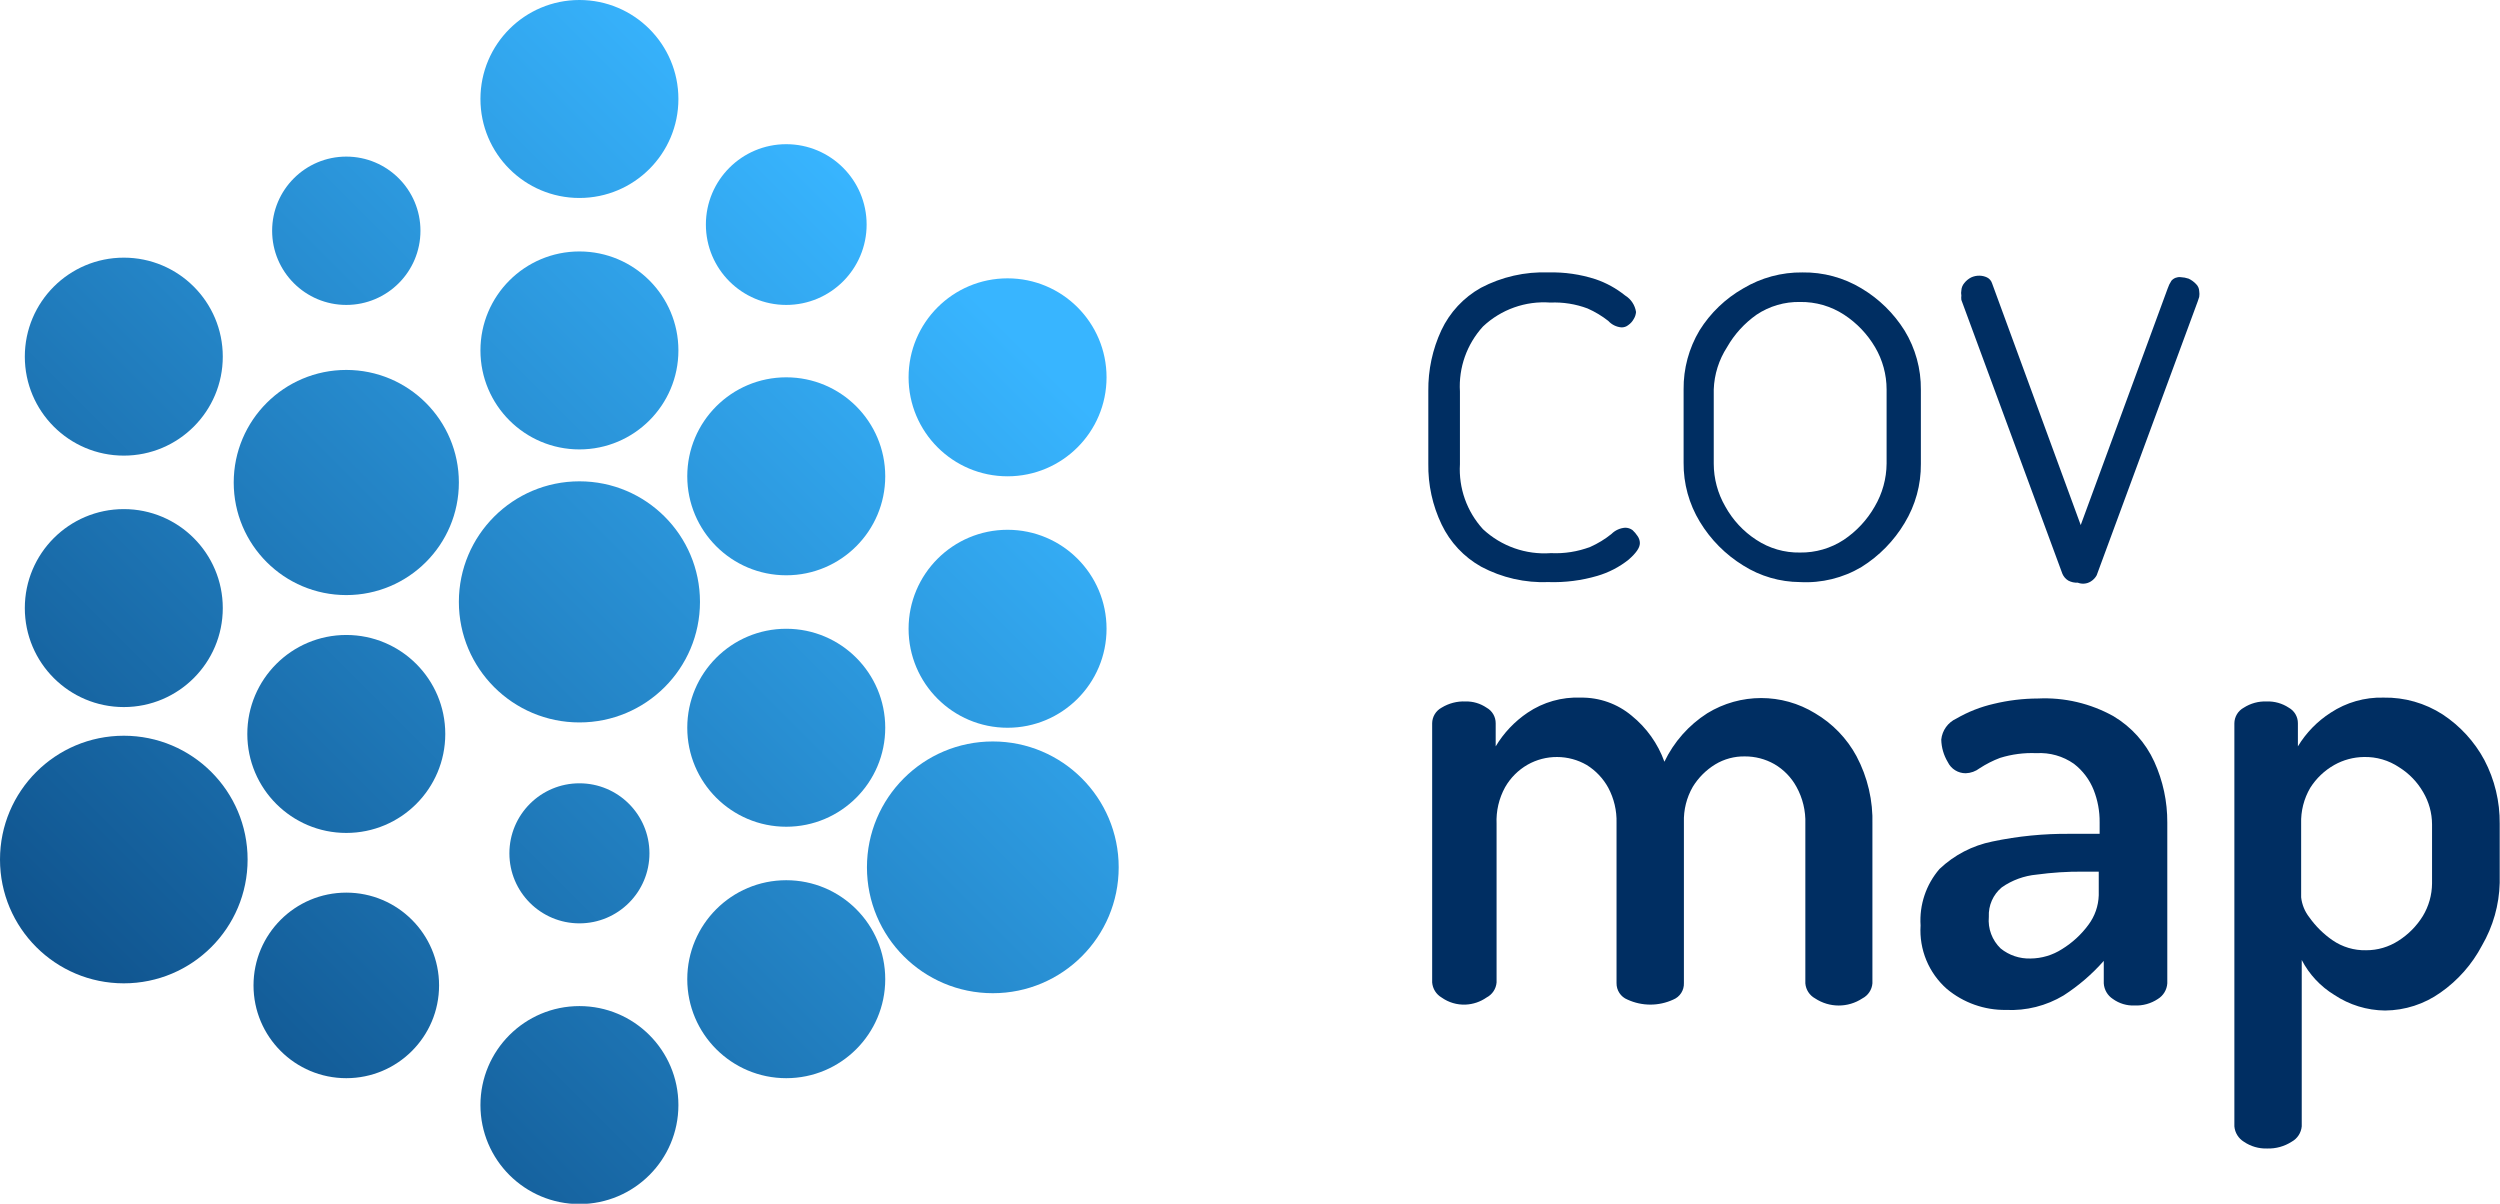 <svg id="ey2c00g78zep1"
  xmlns="http://www.w3.org/2000/svg" viewBox="0 0 84.61 40.74" shape-rendering="geometricPrecision" text-rendering="geometricPrecision">
  <style>
    <![CDATA[#ey2c00g78zep46_ts {animation: ey2c00g78zep46_ts__ts 6000ms linear infinite normal forwards}@keyframes ey2c00g78zep46_ts__ts { 0% {transform: translate(19.61px,37.4px) scale(1,1);animation-timing-function: cubic-bezier(0.445,0.05,0.55,0.95)} 20% {transform: translate(19.61px,37.4px) scale(0.784,0.784);animation-timing-function: cubic-bezier(0.445,0.05,0.55,0.95)} 45% {transform: translate(19.61px,37.4px) scale(0.947,0.947);animation-timing-function: cubic-bezier(0.445,0.05,0.55,0.95)} 71.667% {transform: translate(19.61px,37.4px) scale(0.704,0.704);animation-timing-function: cubic-bezier(0.445,0.05,0.55,0.95)} 100% {transform: translate(19.61px,37.4px) scale(1,1)} }#ey2c00g78zep47_ts {animation: ey2c00g78zep47_ts__ts 6000ms linear infinite normal forwards}@keyframes ey2c00g78zep47_ts__ts { 0% {transform: translate(19.61px,28.88px) scale(1,1)} 66.667% {transform: translate(19.61px,28.88px) scale(1.674,1.674)} 100% {transform: translate(19.61px,28.88px) scale(1,1)} }#ey2c00g78zep48_ts {animation: ey2c00g78zep48_ts__ts 6000ms linear infinite normal forwards}@keyframes ey2c00g78zep48_ts__ts { 0% {transform: translate(19.64px,20.37px) scale(1,1);animation-timing-function: cubic-bezier(0.445,0.05,0.55,0.95)} 50% {transform: translate(19.64px,20.37px) scale(0.547,0.547);animation-timing-function: cubic-bezier(0.445,0.05,0.55,0.95)} 100% {transform: translate(19.64px,20.37px) scale(1,1)} }#ey2c00g78zep49_ts {animation: ey2c00g78zep49_ts__ts 6000ms linear infinite normal forwards}@keyframes ey2c00g78zep49_ts__ts { 0% {transform: translate(19.61px,11.86px) scale(1,1);animation-timing-function: cubic-bezier(0.445,0.05,0.55,0.95)} 30% {transform: translate(19.61px,11.86px) scale(0.778,0.778);animation-timing-function: cubic-bezier(0.445,0.05,0.55,0.95)} 100% {transform: translate(19.61px,11.86px) scale(1,1)} }#ey2c00g78zep50_ts {animation: ey2c00g78zep50_ts__ts 6000ms linear infinite normal forwards}@keyframes ey2c00g78zep50_ts__ts { 0% {transform: translate(19.61px,3.35px) scale(1,1);animation-timing-function: cubic-bezier(0.445,0.05,0.55,0.95)} 16.667% {transform: translate(19.61px,3.35px) scale(0.759,0.759);animation-timing-function: cubic-bezier(0.445,0.05,0.55,0.95)} 33.333% {transform: translate(19.61px,3.35px) scale(1,1);animation-timing-function: cubic-bezier(0.445,0.05,0.55,0.95)} 75% {transform: translate(19.61px,3.35px) scale(0.517,0.517);animation-timing-function: cubic-bezier(0.445,0.05,0.55,0.95)} 100% {transform: translate(19.61px,3.35px) scale(1,1)} }#ey2c00g78zep51_ts {animation: ey2c00g78zep51_ts__ts 6000ms linear infinite normal forwards}@keyframes ey2c00g78zep51_ts__ts { 0% {transform: translate(11.72px,33.28px) scale(1,1);animation-timing-function: cubic-bezier(0.445,0.05,0.55,0.95)} 61.667% {transform: translate(11.72px,33.28px) scale(1.419,1.419);animation-timing-function: cubic-bezier(0.445,0.05,0.55,0.95)} 100% {transform: translate(11.72px,33.28px) scale(1,1)} }#ey2c00g78zep52_ts {animation: ey2c00g78zep52_ts__ts 6000ms linear infinite normal forwards}@keyframes ey2c00g78zep52_ts__ts { 0% {transform: translate(11.72px,24.84px) scale(1,1);animation-timing-function: cubic-bezier(0.445,0.05,0.55,0.95)} 46.667% {transform: translate(11.72px,24.84px) scale(0.535,0.535);animation-timing-function: cubic-bezier(0.445,0.05,0.55,0.95)} 100% {transform: translate(11.72px,24.84px) scale(1,1)} }#ey2c00g78zep53_ts {animation: ey2c00g78zep53_ts__ts 6000ms linear infinite normal forwards}@keyframes ey2c00g78zep53_ts__ts { 0% {transform: translate(11.72px,16.33px) scale(1,1);animation-timing-function: cubic-bezier(0.445,0.05,0.55,0.95)} 50% {transform: translate(11.72px,16.33px) scale(0.653,0.653);animation-timing-function: cubic-bezier(0.445,0.05,0.55,0.95)} 100% {transform: translate(11.72px,16.33px) scale(1,1)} }#ey2c00g78zep54_ts {animation: ey2c00g78zep54_ts__ts 6000ms linear infinite normal forwards}@keyframes ey2c00g78zep54_ts__ts { 0% {transform: translate(11.72px,7.6px) scale(1,1);animation-timing-function: cubic-bezier(0.445,0.05,0.55,0.95)} 25% {transform: translate(11.72px,7.6px) scale(1.298,1.298);animation-timing-function: cubic-bezier(0.445,0.05,0.55,0.95)} 100% {transform: translate(11.72px,7.6px) scale(1,1)} }#ey2c00g78zep55_ts {animation: ey2c00g78zep55_ts__ts 6000ms linear infinite normal forwards}@keyframes ey2c00g78zep55_ts__ts { 0% {transform: translate(4.19px,29.09px) scale(1,1);animation-timing-function: cubic-bezier(0.42,0,1,1)} 33.333% {transform: translate(4.19px,29.09px) scale(0.482,0.482);animation-timing-function: cubic-bezier(0.42,0,1,1)} 100% {transform: translate(4.19px,29.09px) scale(1,1)} }#ey2c00g78zep56_ts {animation: ey2c00g78zep56_ts__ts 6000ms linear infinite normal forwards}@keyframes ey2c00g78zep56_ts__ts { 0% {transform: translate(4.19px,20.58px) scale(1,1);animation-timing-function: cubic-bezier(0.445,0.05,0.55,0.95)} 38.333% {transform: translate(4.19px,20.58px) scale(1,1);animation-timing-function: cubic-bezier(0.445,0.05,0.55,0.95)} 71.667% {transform: translate(4.19px,20.58px) scale(0.836,0.836);animation-timing-function: cubic-bezier(0.445,0.05,0.55,0.95)} 100% {transform: translate(4.19px,20.58px) scale(1,1)} }#ey2c00g78zep57_ts {animation: ey2c00g78zep57_ts__ts 6000ms linear infinite normal forwards}@keyframes ey2c00g78zep57_ts__ts { 0% {transform: translate(4.19px,12.07px) scale(1,1);animation-timing-function: cubic-bezier(0.445,0.05,0.55,0.95)} 50% {transform: translate(4.19px,12.07px) scale(0.748,0.748);animation-timing-function: cubic-bezier(0.445,0.05,0.55,0.95)} 100% {transform: translate(4.19px,12.07px) scale(1,1)} }#ey2c00g78zep58_ts {animation: ey2c00g78zep58_ts__ts 6000ms linear infinite normal forwards}@keyframes ey2c00g78zep58_ts__ts { 0% {transform: translate(26.61px,33.14px) scale(1,1);animation-timing-function: cubic-bezier(0.445,0.05,0.55,0.95)} 13.333% {transform: translate(26.61px,33.14px) scale(0.805,0.805);animation-timing-function: cubic-bezier(0.445,0.05,0.55,0.95)} 58.333% {transform: translate(26.61px,33.14px) scale(1,1);animation-timing-function: cubic-bezier(0.445,0.05,0.55,0.95)} 83.333% {transform: translate(26.61px,33.14px) scale(0.797,0.797);animation-timing-function: cubic-bezier(0.445,0.05,0.55,0.95)} 100% {transform: translate(26.61px,33.14px) scale(1,1)} }#ey2c00g78zep59_ts {animation: ey2c00g78zep59_ts__ts 6000ms linear infinite normal forwards}@keyframes ey2c00g78zep59_ts__ts { 0% {transform: translate(26.61px,24.84px) scale(1,1);animation-timing-function: cubic-bezier(0.445,0.05,0.55,0.95)} 21.667% {transform: translate(26.61px,24.84px) scale(1,1);animation-timing-function: cubic-bezier(0.445,0.05,0.55,0.95)} 86.667% {transform: translate(26.61px,24.84px) scale(0.767,0.767);animation-timing-function: cubic-bezier(0.445,0.05,0.55,0.95)} 100% {transform: translate(26.61px,24.84px) scale(1,1)} }#ey2c00g78zep60_ts {animation: ey2c00g78zep60_ts__ts 6000ms linear infinite normal forwards}@keyframes ey2c00g78zep60_ts__ts { 0% {transform: translate(26.61px,16.33px) scale(1,1);animation-timing-function: cubic-bezier(0.445,0.05,0.55,0.95)} 43.333% {transform: translate(26.61px,16.33px) scale(1.25,1.25);animation-timing-function: cubic-bezier(0.445,0.05,0.55,0.95)} 98.333% {transform: translate(26.61px,16.33px) scale(1,1)} 100% {transform: translate(26.61px,16.33px) scale(1,1)} }#ey2c00g78zep61_ts {animation: ey2c00g78zep61_ts__ts 6000ms linear infinite normal forwards}@keyframes ey2c00g78zep61_ts__ts { 0% {transform: translate(33.601px,29.354px) scale(1,1);animation-timing-function: cubic-bezier(0.445,0.05,0.55,0.95)} 33.333% {transform: translate(33.601px,29.354px) scale(0.68,0.68);animation-timing-function: cubic-bezier(0.445,0.05,0.55,0.95)} 100% {transform: translate(33.601px,29.354px) scale(1,1)} }#ey2c00g78zep62_ts {animation: ey2c00g78zep62_ts__ts 6000ms linear infinite normal forwards}@keyframes ey2c00g78zep62_ts__ts { 0% {transform: translate(34.1px,21.28px) scale(1,1)} 5% {transform: translate(34.1px,21.28px) scale(1,1);animation-timing-function: cubic-bezier(0.445,0.05,0.55,0.95)} 36.667% {transform: translate(34.1px,21.28px) scale(0.743,0.743);animation-timing-function: cubic-bezier(0.445,0.05,0.55,0.95)} 70% {transform: translate(34.1px,21.28px) scale(1,1);animation-timing-function: cubic-bezier(0.445,0.05,0.55,0.95)} 100% {transform: translate(34.1px,21.28px) scale(1,1)} }#ey2c00g78zep63_ts {animation: ey2c00g78zep63_ts__ts 6000ms linear infinite normal forwards}@keyframes ey2c00g78zep63_ts__ts { 0% {transform: translate(34.1px,12.77px) scale(1,1);animation-timing-function: cubic-bezier(0.445,0.05,0.55,0.95)} 66.667% {transform: translate(34.1px,12.77px) scale(0.67,0.67);animation-timing-function: cubic-bezier(0.445,0.05,0.55,0.95)} 100% {transform: translate(34.1px,12.77px) scale(1,1)} }#ey2c00g78zep64_ts {animation: ey2c00g78zep64_ts__ts 6000ms linear infinite normal forwards}@keyframes ey2c00g78zep64_ts__ts { 0% {transform: translate(26.61px,7.6px) scale(1,1)} 50% {transform: translate(26.61px,7.6px) scale(1.494,1.494)} 100% {transform: translate(26.61px,7.6px) scale(1,1)} }]]></style>
  <defs>
    <clipPath id="ey2c00g78zep2">
      <circle id="ey2c00g78zep3" r="3.35" transform="matrix(1 0 0 1 19.61 37.4)" fill="url(#ey2c00g78zep3-fill)" stroke="none" stroke-width="1"/>
    </clipPath>
    <clipPath id="ey2c00g78zep4">
      <circle id="ey2c00g78zep5" r="2.37" transform="matrix(1 0 0 1 19.61 28.88)" fill="url(#ey2c00g78zep5-fill)" stroke="none" stroke-width="1"/>
    </clipPath>
    <clipPath id="ey2c00g78zep6">
      <circle id="ey2c00g78zep7" r="4.08" transform="matrix(1 0 0 1 19.61 20.37)" fill="url(#ey2c00g78zep7-fill)" stroke="none" stroke-width="1"/>
    </clipPath>
    <clipPath id="ey2c00g78zep8">
      <circle id="ey2c00g78zep9" r="3.35" transform="matrix(1 0 0 1 19.61 11.86)" fill="url(#ey2c00g78zep9-fill)" stroke="none" stroke-width="1"/>
    </clipPath>
    <clipPath id="ey2c00g78zep10">
      <circle id="ey2c00g78zep11" r="3.35" transform="matrix(1 0 0 1 19.61 3.35)" fill="url(#ey2c00g78zep11-fill)" stroke="none" stroke-width="1"/>
    </clipPath>
    <clipPath id="ey2c00g78zep12">
      <circle id="ey2c00g78zep13" r="3.14" transform="matrix(1 0 0 1 11.72 33.35)" fill="url(#ey2c00g78zep13-fill)" stroke="none" stroke-width="1"/>
    </clipPath>
    <clipPath id="ey2c00g78zep14">
      <circle id="ey2c00g78zep15" r="3.35" transform="matrix(1 0 0 1 11.72 24.84)" fill="url(#ey2c00g78zep15-fill)" stroke="none" stroke-width="1"/>
    </clipPath>
    <clipPath id="ey2c00g78zep16">
      <circle id="ey2c00g78zep17" r="3.81" transform="matrix(1 0 0 1 11.72 16.33)" fill="url(#ey2c00g78zep17-fill)" stroke="none" stroke-width="1"/>
    </clipPath>
    <clipPath id="ey2c00g78zep18">
      <circle id="ey2c00g78zep19" r="2.51" transform="matrix(1 0 0 1 11.72 7.81)" fill="url(#ey2c00g78zep19-fill)" stroke="none" stroke-width="1"/>
    </clipPath>
    <clipPath id="ey2c00g78zep20">
      <circle id="ey2c00g78zep21" r="4.19" transform="matrix(1 0 0 1 4.19 29.09)" fill="url(#ey2c00g78zep21-fill)" stroke="none" stroke-width="1"/>
    </clipPath>
    <clipPath id="ey2c00g78zep22">
      <circle id="ey2c00g78zep23" r="3.35" transform="matrix(1 0 0 1 4.19 20.58)" fill="url(#ey2c00g78zep23-fill)" stroke="none" stroke-width="1"/>
    </clipPath>
    <clipPath id="ey2c00g78zep24">
      <circle id="ey2c00g78zep25" r="3.35" transform="matrix(1 0 0 1 4.19 12.07)" fill="url(#ey2c00g78zep25-fill)" stroke="none" stroke-width="1"/>
    </clipPath>
    <clipPath id="ey2c00g78zep26">
      <circle id="ey2c00g78zep27" r="3.35" transform="matrix(1 0 0 1 26.61 33.14)" fill="url(#ey2c00g78zep27-fill)" stroke="none" stroke-width="1"/>
    </clipPath>
    <clipPath id="ey2c00g78zep28">
      <circle id="ey2c00g78zep29" r="3.35" transform="matrix(1 0 0 1 26.61 24.63)" fill="url(#ey2c00g78zep29-fill)" stroke="none" stroke-width="1"/>
    </clipPath>
    <clipPath id="ey2c00g78zep30">
      <circle id="ey2c00g78zep31" r="3.35" transform="matrix(1 0 0 1 26.61 16.12)" fill="url(#ey2c00g78zep31-fill)" stroke="none" stroke-width="1"/>
    </clipPath>
    <clipPath id="ey2c00g78zep32">
      <circle id="ey2c00g78zep33" r="4.26" transform="matrix(1 0 0 1 34.1 29.79)" fill="url(#ey2c00g78zep33-fill)" stroke="none" stroke-width="1"/>
    </clipPath>
    <clipPath id="ey2c00g78zep34">
      <circle id="ey2c00g78zep35" r="3.35" transform="matrix(1 0 0 1 34.1 21.28)" fill="url(#ey2c00g78zep35-fill)" stroke="none" stroke-width="1"/>
    </clipPath>
    <clipPath id="ey2c00g78zep36">
      <circle id="ey2c00g78zep37" r="3.35" transform="matrix(1 0 0 1 34.1 12.77)" fill="url(#ey2c00g78zep37-fill)" stroke="none" stroke-width="1"/>
    </clipPath>
    <clipPath id="ey2c00g78zep38">
      <circle id="ey2c00g78zep39" r="2.72" transform="matrix(1 0 0 1 26.61 7.6)" fill="url(#ey2c00g78zep39-fill)" stroke="none" stroke-width="1"/>
    </clipPath>
    <linearGradient id="ey2c00g78zep3-fill" x1="-16.85" y1="16.84" x2="20.39" y2="-20.4" spreadMethod="pad" gradientUnits="userSpaceOnUse">
      <stop id="ey2c00g78zep3-fill-0" offset="0%" stop-color="rgb(0,46,98)"/>
      <stop id="ey2c00g78zep3-fill-1" offset="100%" stop-color="rgb(56,181,255)"/>
    </linearGradient>
    <linearGradient id="ey2c00g78zep5-fill" x1="-21.1" y1="21.11" x2="16.14" y2="-16.13" spreadMethod="pad" gradientUnits="userSpaceOnUse">
      <stop id="ey2c00g78zep5-fill-0" offset="0%" stop-color="rgb(0,46,98)"/>
      <stop id="ey2c00g78zep5-fill-1" offset="100%" stop-color="rgb(56,181,255)"/>
    </linearGradient>
    <linearGradient id="ey2c00g78zep7-fill" x1="-25.36" y1="25.36" x2="11.88" y2="-11.88" spreadMethod="pad" gradientUnits="userSpaceOnUse">
      <stop id="ey2c00g78zep7-fill-0" offset="0%" stop-color="rgb(0,46,98)"/>
      <stop id="ey2c00g78zep7-fill-1" offset="100%" stop-color="rgb(56,181,255)"/>
    </linearGradient>
    <linearGradient id="ey2c00g78zep9-fill" x1="-29.61" y1="29.62" x2="7.63" y2="-7.62" spreadMethod="pad" gradientUnits="userSpaceOnUse">
      <stop id="ey2c00g78zep9-fill-0" offset="0%" stop-color="rgb(0,46,98)"/>
      <stop id="ey2c00g78zep9-fill-1" offset="100%" stop-color="rgb(56,181,255)"/>
    </linearGradient>
    <linearGradient id="ey2c00g78zep11-fill" x1="-33.87" y1="33.87" x2="3.37" y2="-3.37" spreadMethod="pad" gradientUnits="userSpaceOnUse">
      <stop id="ey2c00g78zep11-fill-0" offset="0%" stop-color="rgb(0,46,98)"/>
      <stop id="ey2c00g78zep11-fill-1" offset="100%" stop-color="rgb(56,181,255)"/>
    </linearGradient>
    <linearGradient id="ey2c00g78zep13-fill" x1="-14.93" y1="14.93" x2="22.32" y2="-22.32" spreadMethod="pad" gradientUnits="userSpaceOnUse">
      <stop id="ey2c00g78zep13-fill-0" offset="0%" stop-color="rgb(0,46,98)"/>
      <stop id="ey2c00g78zep13-fill-1" offset="100%" stop-color="rgb(56,181,255)"/>
    </linearGradient>
    <linearGradient id="ey2c00g78zep15-fill" x1="-19.18" y1="19.18" x2="18.06" y2="-18.06" spreadMethod="pad" gradientUnits="userSpaceOnUse">
      <stop id="ey2c00g78zep15-fill-0" offset="0%" stop-color="rgb(0,46,98)"/>
      <stop id="ey2c00g78zep15-fill-1" offset="100%" stop-color="rgb(56,181,255)"/>
    </linearGradient>
    <linearGradient id="ey2c00g78zep17-fill" x1="-23.44" y1="23.43" x2="13.8" y2="-13.81" spreadMethod="pad" gradientUnits="userSpaceOnUse">
      <stop id="ey2c00g78zep17-fill-0" offset="0%" stop-color="rgb(0,46,98)"/>
      <stop id="ey2c00g78zep17-fill-1" offset="100%" stop-color="rgb(56,181,255)"/>
    </linearGradient>
    <linearGradient id="ey2c00g78zep19-fill" x1="-27.69" y1="27.7" x2="9.55" y2="-9.54" spreadMethod="pad" gradientUnits="userSpaceOnUse">
      <stop id="ey2c00g78zep19-fill-0" offset="0%" stop-color="rgb(0,46,98)"/>
      <stop id="ey2c00g78zep19-fill-1" offset="100%" stop-color="rgb(56,181,255)"/>
    </linearGradient>
    <linearGradient id="ey2c00g78zep21-fill" x1="-13.29" y1="13.29" x2="23.95" y2="-23.95" spreadMethod="pad" gradientUnits="userSpaceOnUse">
      <stop id="ey2c00g78zep21-fill-0" offset="0%" stop-color="rgb(0,46,98)"/>
      <stop id="ey2c00g78zep21-fill-1" offset="100%" stop-color="rgb(56,181,255)"/>
    </linearGradient>
    <linearGradient id="ey2c00g78zep23-fill" x1="-17.55" y1="17.54" x2="19.69" y2="-19.7" spreadMethod="pad" gradientUnits="userSpaceOnUse">
      <stop id="ey2c00g78zep23-fill-0" offset="0%" stop-color="rgb(0,46,98)"/>
      <stop id="ey2c00g78zep23-fill-1" offset="100%" stop-color="rgb(56,181,255)"/>
    </linearGradient>
    <linearGradient id="ey2c00g78zep25-fill" x1="-21.8" y1="21.8" x2="15.44" y2="-15.44" spreadMethod="pad" gradientUnits="userSpaceOnUse">
      <stop id="ey2c00g78zep25-fill-0" offset="0%" stop-color="rgb(0,46,98)"/>
      <stop id="ey2c00g78zep25-fill-1" offset="100%" stop-color="rgb(56,181,255)"/>
    </linearGradient>
    <linearGradient id="ey2c00g78zep27-fill" x1="-22.48" y1="22.47" x2="14.76" y2="-14.77" spreadMethod="pad" gradientUnits="userSpaceOnUse">
      <stop id="ey2c00g78zep27-fill-0" offset="0%" stop-color="rgb(0,46,98)"/>
      <stop id="ey2c00g78zep27-fill-1" offset="100%" stop-color="rgb(56,181,255)"/>
    </linearGradient>
    <linearGradient id="ey2c00g78zep29-fill" x1="-26.73" y1="26.73" x2="10.51" y2="-10.51" spreadMethod="pad" gradientUnits="userSpaceOnUse">
      <stop id="ey2c00g78zep29-fill-0" offset="0%" stop-color="rgb(0,46,98)"/>
      <stop id="ey2c00g78zep29-fill-1" offset="100%" stop-color="rgb(56,181,255)"/>
    </linearGradient>
    <linearGradient id="ey2c00g78zep31-fill" x1="-30.99" y1="30.98" x2="6.25" y2="-6.26" spreadMethod="pad" gradientUnits="userSpaceOnUse">
      <stop id="ey2c00g78zep31-fill-0" offset="0%" stop-color="rgb(0,46,98)"/>
      <stop id="ey2c00g78zep31-fill-1" offset="100%" stop-color="rgb(56,181,255)"/>
    </linearGradient>
    <linearGradient id="ey2c00g78zep33-fill" x1="-27.9" y1="27.9" x2="9.34" y2="-9.35" spreadMethod="pad" gradientUnits="userSpaceOnUse">
      <stop id="ey2c00g78zep33-fill-0" offset="0%" stop-color="rgb(0,46,98)"/>
      <stop id="ey2c00g78zep33-fill-1" offset="100%" stop-color="rgb(56,181,255)"/>
    </linearGradient>
    <linearGradient id="ey2c00g78zep35-fill" x1="-32.15" y1="32.15" x2="5.09" y2="-5.09" spreadMethod="pad" gradientUnits="userSpaceOnUse">
      <stop id="ey2c00g78zep35-fill-0" offset="0%" stop-color="rgb(0,46,98)"/>
      <stop id="ey2c00g78zep35-fill-1" offset="100%" stop-color="rgb(56,181,255)"/>
    </linearGradient>
    <linearGradient id="ey2c00g78zep37-fill" x1="-36.41" y1="36.4" x2="0.83" y2="-0.84" spreadMethod="pad" gradientUnits="userSpaceOnUse">
      <stop id="ey2c00g78zep37-fill-0" offset="0%" stop-color="rgb(0,46,98)"/>
      <stop id="ey2c00g78zep37-fill-1" offset="100%" stop-color="rgb(56,181,255)"/>
    </linearGradient>
    <linearGradient id="ey2c00g78zep39-fill" x1="-35.25" y1="35.25" x2="2" y2="-1.99" spreadMethod="pad" gradientUnits="userSpaceOnUse">
      <stop id="ey2c00g78zep39-fill-0" offset="0%" stop-color="rgb(0,46,98)"/>
      <stop id="ey2c00g78zep39-fill-1" offset="100%" stop-color="rgb(56,181,255)"/>
    </linearGradient>
    <linearGradient id="ey2c00g78zep46-fill" x1="-16.85" y1="16.84" x2="20.39" y2="-20.4" spreadMethod="pad" gradientUnits="userSpaceOnUse">
      <stop id="ey2c00g78zep46-fill-0" offset="0%" stop-color="rgb(0,46,98)"/>
      <stop id="ey2c00g78zep46-fill-1" offset="100%" stop-color="rgb(56,181,255)"/>
    </linearGradient>
    <linearGradient id="ey2c00g78zep47-fill" x1="-21.1" y1="21.11" x2="16.14" y2="-16.13" spreadMethod="pad" gradientUnits="userSpaceOnUse">
      <stop id="ey2c00g78zep47-fill-0" offset="0%" stop-color="rgb(0,46,98)"/>
      <stop id="ey2c00g78zep47-fill-1" offset="100%" stop-color="rgb(56,181,255)"/>
    </linearGradient>
    <linearGradient id="ey2c00g78zep48-fill" x1="-25.36" y1="25.36" x2="11.88" y2="-11.88" spreadMethod="pad" gradientUnits="userSpaceOnUse">
      <stop id="ey2c00g78zep48-fill-0" offset="0%" stop-color="rgb(0,46,98)"/>
      <stop id="ey2c00g78zep48-fill-1" offset="100%" stop-color="rgb(56,181,255)"/>
    </linearGradient>
    <linearGradient id="ey2c00g78zep49-fill" x1="-29.61" y1="29.62" x2="7.63" y2="-7.62" spreadMethod="pad" gradientUnits="userSpaceOnUse">
      <stop id="ey2c00g78zep49-fill-0" offset="0%" stop-color="rgb(0,46,98)"/>
      <stop id="ey2c00g78zep49-fill-1" offset="100%" stop-color="rgb(56,181,255)"/>
    </linearGradient>
    <linearGradient id="ey2c00g78zep50-fill" x1="-33.87" y1="33.87" x2="3.37" y2="-3.37" spreadMethod="pad" gradientUnits="userSpaceOnUse">
      <stop id="ey2c00g78zep50-fill-0" offset="0%" stop-color="rgb(0,46,98)"/>
      <stop id="ey2c00g78zep50-fill-1" offset="100%" stop-color="rgb(56,181,255)"/>
    </linearGradient>
    <linearGradient id="ey2c00g78zep51-fill" x1="-14.93" y1="14.93" x2="22.32" y2="-22.32" spreadMethod="pad" gradientUnits="userSpaceOnUse">
      <stop id="ey2c00g78zep51-fill-0" offset="0%" stop-color="rgb(0,46,98)"/>
      <stop id="ey2c00g78zep51-fill-1" offset="100%" stop-color="rgb(56,181,255)"/>
    </linearGradient>
    <linearGradient id="ey2c00g78zep52-fill" x1="-19.18" y1="19.18" x2="18.06" y2="-18.06" spreadMethod="pad" gradientUnits="userSpaceOnUse">
      <stop id="ey2c00g78zep52-fill-0" offset="0%" stop-color="rgb(0,46,98)"/>
      <stop id="ey2c00g78zep52-fill-1" offset="100%" stop-color="rgb(56,181,255)"/>
    </linearGradient>
    <linearGradient id="ey2c00g78zep53-fill" x1="-23.44" y1="23.43" x2="13.8" y2="-13.81" spreadMethod="pad" gradientUnits="userSpaceOnUse">
      <stop id="ey2c00g78zep53-fill-0" offset="0%" stop-color="rgb(0,46,98)"/>
      <stop id="ey2c00g78zep53-fill-1" offset="100%" stop-color="rgb(56,181,255)"/>
    </linearGradient>
    <linearGradient id="ey2c00g78zep54-fill" x1="-27.69" y1="27.7" x2="9.55" y2="-9.54" spreadMethod="pad" gradientUnits="userSpaceOnUse">
      <stop id="ey2c00g78zep54-fill-0" offset="0%" stop-color="rgb(0,46,98)"/>
      <stop id="ey2c00g78zep54-fill-1" offset="100%" stop-color="rgb(56,181,255)"/>
    </linearGradient>
    <linearGradient id="ey2c00g78zep55-fill" x1="-13.29" y1="13.29" x2="23.95" y2="-23.95" spreadMethod="pad" gradientUnits="userSpaceOnUse">
      <stop id="ey2c00g78zep55-fill-0" offset="0%" stop-color="rgb(0,46,98)"/>
      <stop id="ey2c00g78zep55-fill-1" offset="100%" stop-color="rgb(56,181,255)"/>
    </linearGradient>
    <linearGradient id="ey2c00g78zep56-fill" x1="-17.55" y1="17.54" x2="19.69" y2="-19.7" spreadMethod="pad" gradientUnits="userSpaceOnUse">
      <stop id="ey2c00g78zep56-fill-0" offset="0%" stop-color="rgb(0,46,98)"/>
      <stop id="ey2c00g78zep56-fill-1" offset="100%" stop-color="rgb(56,181,255)"/>
    </linearGradient>
    <linearGradient id="ey2c00g78zep57-fill" x1="-21.8" y1="21.8" x2="15.44" y2="-15.44" spreadMethod="pad" gradientUnits="userSpaceOnUse">
      <stop id="ey2c00g78zep57-fill-0" offset="0%" stop-color="rgb(0,46,98)"/>
      <stop id="ey2c00g78zep57-fill-1" offset="100%" stop-color="rgb(56,181,255)"/>
    </linearGradient>
    <linearGradient id="ey2c00g78zep58-fill" x1="-22.48" y1="22.47" x2="14.76" y2="-14.77" spreadMethod="pad" gradientUnits="userSpaceOnUse">
      <stop id="ey2c00g78zep58-fill-0" offset="0%" stop-color="rgb(0,46,98)"/>
      <stop id="ey2c00g78zep58-fill-1" offset="100%" stop-color="rgb(56,181,255)"/>
    </linearGradient>
    <linearGradient id="ey2c00g78zep59-fill" x1="-26.73" y1="26.73" x2="10.51" y2="-10.51" spreadMethod="pad" gradientUnits="userSpaceOnUse">
      <stop id="ey2c00g78zep59-fill-0" offset="0%" stop-color="rgb(0,46,98)"/>
      <stop id="ey2c00g78zep59-fill-1" offset="100%" stop-color="rgb(56,181,255)"/>
    </linearGradient>
    <linearGradient id="ey2c00g78zep60-fill" x1="-30.99" y1="30.98" x2="6.25" y2="-6.26" spreadMethod="pad" gradientUnits="userSpaceOnUse">
      <stop id="ey2c00g78zep60-fill-0" offset="0%" stop-color="rgb(0,46,98)"/>
      <stop id="ey2c00g78zep60-fill-1" offset="100%" stop-color="rgb(56,181,255)"/>
    </linearGradient>
    <linearGradient id="ey2c00g78zep61-fill" x1="-27.9" y1="27.9" x2="9.34" y2="-9.35" spreadMethod="pad" gradientUnits="userSpaceOnUse">
      <stop id="ey2c00g78zep61-fill-0" offset="0%" stop-color="rgb(0,46,98)"/>
      <stop id="ey2c00g78zep61-fill-1" offset="100%" stop-color="rgb(56,181,255)"/>
    </linearGradient>
    <linearGradient id="ey2c00g78zep62-fill" x1="-32.15" y1="32.15" x2="5.09" y2="-5.09" spreadMethod="pad" gradientUnits="userSpaceOnUse">
      <stop id="ey2c00g78zep62-fill-0" offset="0%" stop-color="rgb(0,46,98)"/>
      <stop id="ey2c00g78zep62-fill-1" offset="100%" stop-color="rgb(56,181,255)"/>
    </linearGradient>
    <linearGradient id="ey2c00g78zep63-fill" x1="-36.41" y1="36.4" x2="0.83" y2="-0.84" spreadMethod="pad" gradientUnits="userSpaceOnUse">
      <stop id="ey2c00g78zep63-fill-0" offset="0%" stop-color="rgb(0,46,98)"/>
      <stop id="ey2c00g78zep63-fill-1" offset="100%" stop-color="rgb(56,181,255)"/>
    </linearGradient>
    <linearGradient id="ey2c00g78zep64-fill" x1="-35.25" y1="35.25" x2="2" y2="-1.99" spreadMethod="pad" gradientUnits="userSpaceOnUse">
      <stop id="ey2c00g78zep64-fill-0" offset="0%" stop-color="rgb(0,46,98)"/>
      <stop id="ey2c00g78zep64-fill-1" offset="100%" stop-color="rgb(56,181,255)"/>
    </linearGradient>
  </defs>
  <path id="ey2c00g78zep40" d="M52.41,19.7C51.617,19.732,50.83,19.553,50.13,19.18C49.546,18.853,49.078,18.354,48.79,17.75C48.482,17.108,48.328,16.402,48.34,15.69L48.34,13.23C48.332,12.522,48.482,11.822,48.78,11.18C49.065,10.572,49.534,10.068,50.12,9.74C50.825,9.369,51.614,9.19,52.41,9.22C52.949,9.206,53.487,9.284,54,9.45C54.363,9.573,54.701,9.76,55,10C55.2,10.122,55.336,10.328,55.37,10.56C55.363,10.645,55.336,10.728,55.29,10.8C55.246,10.88,55.185,10.948,55.11,11C55.043,11.056,54.957,11.084,54.87,11.08C54.701,11.064,54.544,10.986,54.43,10.86C54.215,10.692,53.98,10.55,53.73,10.44C53.328,10.289,52.899,10.221,52.47,10.24C51.63,10.178,50.803,10.472,50.19,11.05C49.644,11.648,49.362,12.441,49.41,13.25L49.41,15.71C49.362,16.519,49.644,17.312,50.19,17.91C50.811,18.488,51.644,18.782,52.49,18.72C52.943,18.742,53.396,18.67,53.82,18.51C54.078,18.395,54.32,18.248,54.54,18.07C54.663,17.947,54.827,17.873,55,17.86C55.09,17.859,55.178,17.887,55.25,17.94C55.315,17.999,55.372,18.067,55.42,18.14C55.471,18.21,55.499,18.294,55.5,18.38C55.5,18.54,55.37,18.72,55.12,18.94C54.806,19.191,54.446,19.377,54.06,19.49C53.525,19.647,52.968,19.718,52.41,19.7Z" fill="rgb(0,46,98)" stroke="none" stroke-width="1"/>
  <path id="ey2c00g78zep41" d="M60.92,19.7C60.24,19.696,59.575,19.502,59,19.14C58.399,18.771,57.895,18.263,57.53,17.66C57.164,17.058,56.973,16.365,56.98,15.66L56.98,13.18C56.972,12.476,57.159,11.784,57.52,11.18C57.888,10.591,58.397,10.103,59,9.76C59.604,9.399,60.296,9.212,61,9.22C61.704,9.209,62.397,9.396,63,9.76C63.594,10.114,64.094,10.604,64.46,11.19C64.827,11.792,65.017,12.485,65.01,13.19L65.01,15.7C65.016,16.405,64.826,17.097,64.46,17.7C64.099,18.306,63.598,18.817,63,19.19C62.373,19.562,61.649,19.74,60.92,19.7ZM60.92,18.7C61.445,18.708,61.961,18.558,62.4,18.27C62.833,17.98,63.193,17.593,63.45,17.14C63.708,16.7,63.846,16.2,63.85,15.69L63.85,13.18C63.85,12.677,63.715,12.183,63.46,11.75C63.199,11.307,62.84,10.931,62.41,10.65C61.967,10.361,61.448,10.212,60.92,10.22C60.398,10.21,59.885,10.36,59.45,10.65C59.04,10.939,58.698,11.314,58.45,11.75C58.174,12.177,58.018,12.671,58,13.18L58,15.69C58,16.199,58.135,16.699,58.39,17.14C58.642,17.597,59.002,17.986,59.44,18.27C59.879,18.56,60.395,18.71,60.92,18.7Z" fill="rgb(0,46,98)" stroke="none" stroke-width="1"/>
  <path id="ey2c00g78zep42" d="M70.32,19.72C70.209,19.726,70.098,19.702,70,19.65C69.911,19.596,69.841,19.516,69.8,19.42L66.38,10.15C66.374,10.1,66.374,10.05,66.38,10C66.369,9.944,66.369,9.886,66.38,9.83C66.385,9.738,66.42,9.65,66.48,9.58C66.542,9.501,66.621,9.436,66.71,9.39C66.798,9.349,66.893,9.329,66.99,9.33C67.08,9.331,67.169,9.351,67.25,9.39C67.332,9.43,67.393,9.503,67.42,9.59L70.42,17.77L73.36,9.77C73.391,9.675,73.435,9.584,73.49,9.5C73.568,9.412,73.683,9.367,73.8,9.38C73.892,9.384,73.983,9.401,74.07,9.43C74.164,9.474,74.249,9.535,74.32,9.61C74.387,9.673,74.426,9.759,74.43,9.85C74.441,9.916,74.441,9.984,74.43,10.05L74.38,10.2L70.96,19.47C70.913,19.556,70.844,19.628,70.76,19.68C70.628,19.762,70.465,19.777,70.32,19.72Z" fill="rgb(0,46,98)" stroke="none" stroke-width="1"/>
  <path id="ey2c00g78zep43" d="M49.6,34C49.311,34.012,49.026,33.928,48.79,33.76C48.606,33.653,48.487,33.462,48.47,33.25L48.47,24.48C48.472,24.258,48.595,24.055,48.79,23.95C49.033,23.801,49.315,23.728,49.6,23.74C49.853,23.734,50.101,23.808,50.31,23.95C50.503,24.056,50.622,24.26,50.62,24.48L50.62,25.26C50.892,24.806,51.261,24.416,51.7,24.12C52.23,23.762,52.861,23.584,53.5,23.61C54.128,23.601,54.738,23.817,55.22,24.22C55.726,24.629,56.11,25.168,56.33,25.78C56.651,25.109,57.154,24.541,57.78,24.14C58.9,23.453,60.31,23.453,61.43,24.14C62.02,24.487,62.504,24.988,62.83,25.59C63.209,26.303,63.395,27.103,63.37,27.91L63.37,33.28C63.353,33.497,63.224,33.69,63.03,33.79C62.545,34.111,61.915,34.111,61.43,33.79C61.241,33.686,61.117,33.495,61.1,33.28L61.1,27.88C61.115,27.444,61.011,27.012,60.8,26.63C60.625,26.31,60.366,26.043,60.05,25.86C59.745,25.687,59.4,25.598,59.05,25.6C58.698,25.594,58.351,25.688,58.05,25.87C57.74,26.06,57.48,26.32,57.29,26.63C57.081,26.995,56.977,27.41,56.99,27.83L56.99,33.27C57,33.514,56.856,33.738,56.63,33.83C56.138,34.057,55.572,34.057,55.08,33.83C54.852,33.739,54.705,33.515,54.71,33.27L54.71,27.85C54.722,27.436,54.625,27.026,54.43,26.66C54.257,26.345,54.006,26.079,53.7,25.89C53.396,25.714,53.051,25.621,52.7,25.62C52.35,25.618,52.005,25.707,51.7,25.88C51.384,26.061,51.121,26.324,50.94,26.64C50.731,27.019,50.631,27.448,50.65,27.88L50.65,33.25C50.633,33.467,50.504,33.66,50.31,33.76C50.101,33.906,49.855,33.989,49.6,34Z" fill="rgb(0,46,98)" stroke="none" stroke-width="1"/>
  <path id="ey2c00g78zep44" d="M67.89,34.18C67.16,34.19,66.451,33.938,65.89,33.47C65.276,32.93,64.948,32.136,65,31.32C64.955,30.624,65.185,29.938,65.64,29.41C66.137,28.938,66.758,28.615,67.43,28.48C68.295,28.298,69.176,28.211,70.06,28.22L71.06,28.22L71.06,27.83C71.064,27.457,70.996,27.087,70.86,26.74C70.721,26.388,70.49,26.081,70.19,25.85C69.82,25.59,69.372,25.463,68.92,25.49C68.504,25.472,68.088,25.526,67.69,25.65C67.448,25.741,67.217,25.859,67,26C66.865,26.104,66.701,26.164,66.53,26.17C66.27,26.172,66.032,26.024,65.92,25.79C65.782,25.56,65.706,25.298,65.7,25.03C65.732,24.72,65.926,24.45,66.21,24.32C66.606,24.09,67.034,23.922,67.48,23.82C67.968,23.702,68.468,23.642,68.97,23.64C69.863,23.597,70.75,23.805,71.53,24.24C72.136,24.601,72.618,25.138,72.91,25.78C73.204,26.427,73.354,27.13,73.35,27.84L73.35,33.28C73.336,33.498,73.217,33.696,73.03,33.81C72.797,33.965,72.52,34.042,72.24,34.03C71.979,34.04,71.722,33.963,71.51,33.81C71.328,33.693,71.213,33.496,71.2,33.28L71.2,32.52C70.803,32.971,70.345,33.364,69.84,33.69C69.253,34.042,68.574,34.213,67.89,34.18ZM68.72,32.44C69.1,32.437,69.471,32.326,69.79,32.12C70.137,31.906,70.439,31.628,70.68,31.3C70.897,31.011,71.019,30.661,71.03,30.3L71.03,29.5L70.49,29.5C69.968,29.496,69.447,29.53,68.93,29.6C68.506,29.639,68.1,29.787,67.75,30.03C67.454,30.275,67.291,30.646,67.31,31.03C67.274,31.429,67.421,31.822,67.71,32.1C67.995,32.331,68.353,32.451,68.72,32.44Z" fill="rgb(0,46,98)" stroke="none" stroke-width="1"/>
  <path id="ey2c00g78zep45" d="M76.73,38.87C76.449,38.879,76.172,38.799,75.94,38.64C75.757,38.527,75.638,38.334,75.62,38.12L75.62,24.48C75.622,24.258,75.745,24.055,75.94,23.95C76.169,23.803,76.438,23.73,76.71,23.74C76.976,23.73,77.238,23.804,77.46,23.95C77.653,24.056,77.772,24.26,77.77,24.48L77.77,25.26C78.048,24.8,78.428,24.41,78.88,24.12C79.411,23.771,80.035,23.593,80.67,23.61C81.378,23.597,82.075,23.796,82.67,24.18C83.26,24.569,83.745,25.098,84.08,25.72C84.43,26.386,84.608,27.128,84.6,27.88L84.6,29.88C84.582,30.626,84.375,31.355,84,32C83.667,32.634,83.187,33.179,82.6,33.59C82.051,33.982,81.395,34.195,80.72,34.2C80.107,34.194,79.51,34.01,79,33.67C78.532,33.384,78.152,32.976,77.9,32.49L77.9,38.12C77.88,38.339,77.753,38.534,77.56,38.64C77.313,38.799,77.024,38.879,76.73,38.87ZM80.08,32.16C80.467,32.161,80.845,32.05,81.17,31.84C81.507,31.627,81.791,31.34,82,31C82.2,30.668,82.307,30.288,82.31,29.9L82.31,27.9C82.309,27.516,82.205,27.14,82.01,26.81C81.813,26.468,81.535,26.179,81.2,25.97C80.846,25.731,80.427,25.609,80,25.62C79.649,25.625,79.306,25.718,79,25.89C78.671,26.076,78.393,26.341,78.19,26.66C77.973,27.029,77.866,27.452,77.88,27.88L77.88,30.37C77.908,30.618,78.005,30.854,78.16,31.05C78.373,31.35,78.637,31.611,78.94,31.82C79.274,32.051,79.674,32.17,80.08,32.16Z" fill="rgb(0,46,98)" stroke="none" stroke-width="1"/>
  <g id="ey2c00g78zep46_ts" transform="translate(19.61,37.4) scale(1,1)">
    <circle id="ey2c00g78zep46" r="3.35" transform="translate(-0,-0)" fill="url(#ey2c00g78zep46-fill)" stroke="none" stroke-width="1"/>
  </g>
  <g id="ey2c00g78zep47_ts" transform="translate(19.61,28.88) scale(1,1)">
    <circle id="ey2c00g78zep47" r="2.37" transform="translate(0,-0)" fill="url(#ey2c00g78zep47-fill)" stroke="none" stroke-width="1"/>
  </g>
  <g id="ey2c00g78zep48_ts" transform="translate(19.64,20.37) scale(1,1)">
    <circle id="ey2c00g78zep48" r="4.08" transform="translate(-0.03,0)" fill="url(#ey2c00g78zep48-fill)" stroke="none" stroke-width="1"/>
  </g>
  <g id="ey2c00g78zep49_ts" transform="translate(19.61,11.86) scale(1,1)">
    <circle id="ey2c00g78zep49" r="3.35" transform="translate(0,0)" fill="url(#ey2c00g78zep49-fill)" stroke="none" stroke-width="1"/>
  </g>
  <g id="ey2c00g78zep50_ts" transform="translate(19.61,3.35) scale(1,1)">
    <circle id="ey2c00g78zep50" r="3.35" transform="translate(0,0)" fill="url(#ey2c00g78zep50-fill)" stroke="none" stroke-width="1"/>
  </g>
  <g id="ey2c00g78zep51_ts" transform="translate(11.72,33.28) scale(1,1)">
    <circle id="ey2c00g78zep51" r="3.14" transform="translate(-0,0.07)" fill="url(#ey2c00g78zep51-fill)" stroke="none" stroke-width="1"/>
  </g>
  <g id="ey2c00g78zep52_ts" transform="translate(11.72,24.84) scale(1,1)">
    <circle id="ey2c00g78zep52" r="3.35" transform="translate(0,0)" fill="url(#ey2c00g78zep52-fill)" stroke="none" stroke-width="1"/>
  </g>
  <g id="ey2c00g78zep53_ts" transform="translate(11.72,16.33) scale(1,1)">
    <circle id="ey2c00g78zep53" r="3.81" transform="translate(0,0)" fill="url(#ey2c00g78zep53-fill)" stroke="none" stroke-width="1"/>
  </g>
  <g id="ey2c00g78zep54_ts" transform="translate(11.72,7.6) scale(1,1)">
    <circle id="ey2c00g78zep54" r="2.51" transform="translate(0,0.21)" fill="url(#ey2c00g78zep54-fill)" stroke="none" stroke-width="1"/>
  </g>
  <g id="ey2c00g78zep55_ts" transform="translate(4.19,29.09) scale(1,1)">
    <circle id="ey2c00g78zep55" r="4.19" transform="translate(0,0)" fill="url(#ey2c00g78zep55-fill)" stroke="none" stroke-width="1"/>
  </g>
  <g id="ey2c00g78zep56_ts" transform="translate(4.19,20.58) scale(1,1)">
    <circle id="ey2c00g78zep56" r="3.35" transform="translate(0,-0)" fill="url(#ey2c00g78zep56-fill)" stroke="none" stroke-width="1"/>
  </g>
  <g id="ey2c00g78zep57_ts" transform="translate(4.19,12.07) scale(1,1)">
    <circle id="ey2c00g78zep57" r="3.35" transform="translate(0,-0)" fill="url(#ey2c00g78zep57-fill)" stroke="none" stroke-width="1"/>
  </g>
  <g id="ey2c00g78zep58_ts" transform="translate(26.61,33.14) scale(1,1)">
    <circle id="ey2c00g78zep58" r="3.35" transform="translate(0,0)" fill="url(#ey2c00g78zep58-fill)" stroke="none" stroke-width="1"/>
  </g>
  <g id="ey2c00g78zep59_ts" transform="translate(26.61,24.84) scale(1,1)">
    <circle id="ey2c00g78zep59" r="3.35" transform="translate(0,-0.21)" fill="url(#ey2c00g78zep59-fill)" stroke="none" stroke-width="1"/>
  </g>
  <g id="ey2c00g78zep60_ts" transform="translate(26.61,16.33) scale(1,1)">
    <circle id="ey2c00g78zep60" r="3.35" transform="translate(-0,-0.21)" fill="url(#ey2c00g78zep60-fill)" stroke="none" stroke-width="1"/>
  </g>
  <g id="ey2c00g78zep61_ts" transform="translate(33.601,29.354) scale(1,1)">
    <circle id="ey2c00g78zep61" r="4.26" transform="translate(0,0)" fill="url(#ey2c00g78zep61-fill)" stroke="none" stroke-width="1"/>
  </g>
  <g id="ey2c00g78zep62_ts" transform="translate(34.1,21.28) scale(1,1)">
    <circle id="ey2c00g78zep62" r="3.35" transform="translate(-0,0)" fill="url(#ey2c00g78zep62-fill)" stroke="none" stroke-width="1"/>
  </g>
  <g id="ey2c00g78zep63_ts" transform="translate(34.1,12.77) scale(1,1)">
    <circle id="ey2c00g78zep63" r="3.35" transform="translate(0,-0)" fill="url(#ey2c00g78zep63-fill)" stroke="none" stroke-width="1"/>
  </g>
  <g id="ey2c00g78zep64_ts" transform="translate(26.61,7.6) scale(1,1)">
    <circle id="ey2c00g78zep64" r="2.72" transform="translate(0,0)" fill="url(#ey2c00g78zep64-fill)" stroke="none" stroke-width="1"/>
  </g>
</svg>
